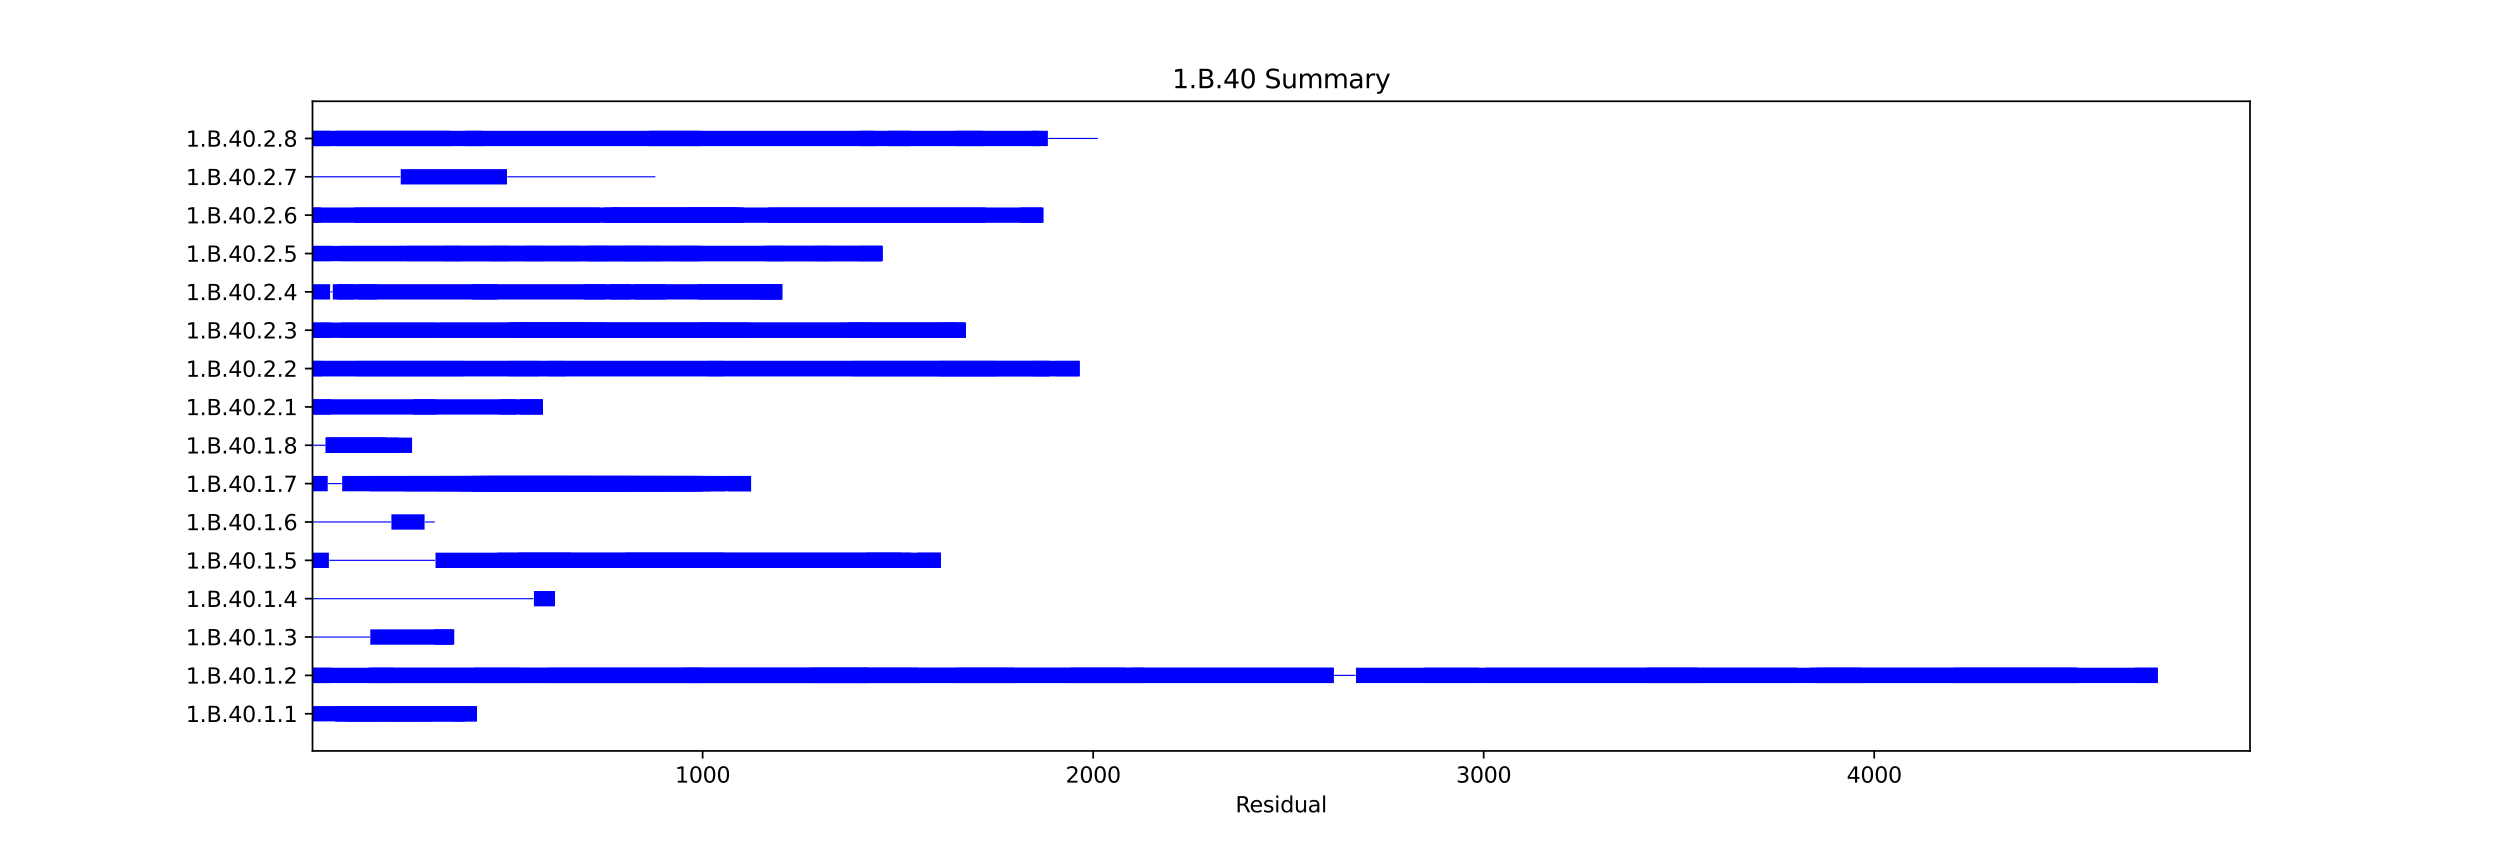 <?xml version="1.0" encoding="utf-8" standalone="no"?>
<!DOCTYPE svg PUBLIC "-//W3C//DTD SVG 1.1//EN"
  "http://www.w3.org/Graphics/SVG/1.1/DTD/svg11.dtd">
<svg xmlns:xlink="http://www.w3.org/1999/xlink" width="1152pt" height="388.8pt" viewBox="0 0 1152 388.8" xmlns="http://www.w3.org/2000/svg" version="1.1">
 <defs>
  <style type="text/css">*{stroke-linejoin: round; stroke-linecap: butt}</style>
 </defs>
 <g id="figure_1">
  <g id="patch_1">
   <path d="M 0 388.8 
L 1152 388.8 
L 1152 0 
L 0 0 
z
" style="fill: #ffffff"/>
  </g>
  <g id="axes_1">
   <g id="patch_2">
    <path d="M 144 346.032 
L 1036.8 346.032 
L 1036.8 46.656 
L 144 46.656 
z
" style="fill: #ffffff"/>
   </g>
   <g id="patch_3">
    <path d="M 144 332.424 
L 219.761 332.424 
L 219.761 325.355 
L 144 325.355 
z
" clip-path="url(#pef20c8afa7)" style="fill: #0000ff"/>
   </g>
   <g id="patch_4">
    <path d="M 154.437 332.424 
L 177.652 332.424 
L 177.652 325.355 
L 154.437 325.355 
z
" clip-path="url(#pef20c8afa7)" style="fill: #0000ff"/>
   </g>
   <g id="patch_5">
    <path d="M 154.437 332.424 
L 198.526 332.424 
L 198.526 325.355 
L 154.437 325.355 
z
" clip-path="url(#pef20c8afa7)" style="fill: #0000ff"/>
   </g>
   <g id="patch_6">
    <path d="M 159.836 332.424 
L 214.362 332.424 
L 214.362 325.355 
L 159.836 325.355 
z
" clip-path="url(#pef20c8afa7)" style="fill: #0000ff"/>
   </g>
   <g id="patch_7">
    <path d="M 159.836 332.424 
L 174.592 332.424 
L 174.592 325.355 
L 159.836 325.355 
z
" clip-path="url(#pef20c8afa7)" style="fill: #0000ff"/>
   </g>
   <g id="patch_8">
    <path d="M 178.371 332.424 
L 185.03 332.424 
L 185.03 325.355 
L 178.371 325.355 
z
" clip-path="url(#pef20c8afa7)" style="fill: #0000ff"/>
   </g>
   <g id="patch_9">
    <path d="M 180.531 332.424 
L 214.362 332.424 
L 214.362 325.355 
L 180.531 325.355 
z
" clip-path="url(#pef20c8afa7)" style="fill: #0000ff"/>
   </g>
   <g id="patch_10">
    <path d="M 209.144 332.424 
L 219.761 332.424 
L 219.761 325.355 
L 209.144 325.355 
z
" clip-path="url(#pef20c8afa7)" style="fill: #0000ff"/>
   </g>
   <g id="patch_11">
    <path d="M 144 314.751 
L 399.716 314.751 
L 399.716 307.682 
L 144 307.682 
z
" clip-path="url(#pef20c8afa7)" style="fill: #0000ff"/>
   </g>
   <g id="patch_12">
    <path d="M 144 314.751 
L 152.818 314.751 
L 152.818 307.682 
L 144 307.682 
z
" clip-path="url(#pef20c8afa7)" style="fill: #0000ff"/>
   </g>
   <g id="patch_13">
    <path d="M 169.374 314.751 
L 181.431 314.751 
L 181.431 307.682 
L 169.374 307.682 
z
" clip-path="url(#pef20c8afa7)" style="fill: #0000ff"/>
   </g>
   <g id="patch_14">
    <path d="M 170.993 314.751 
L 614.581 314.751 
L 614.581 307.682 
L 170.993 307.682 
z
" clip-path="url(#pef20c8afa7)" style="fill: #0000ff"/>
   </g>
   <g id="patch_15">
    <path d="M 218.501 314.751 
L 239.736 314.751 
L 239.736 307.682 
L 218.501 307.682 
z
" clip-path="url(#pef20c8afa7)" style="fill: #0000ff"/>
   </g>
   <g id="patch_16">
    <path d="M 252.873 314.751 
L 527.123 314.751 
L 527.123 307.682 
L 252.873 307.682 
z
" clip-path="url(#pef20c8afa7)" style="fill: #0000ff"/>
   </g>
   <g id="patch_17">
    <path d="M 316.037 314.751 
L 323.415 314.751 
L 323.415 307.682 
L 316.037 307.682 
z
" clip-path="url(#pef20c8afa7)" style="fill: #0000ff"/>
   </g>
   <g id="patch_18">
    <path d="M 373.982 314.751 
L 400.075 314.751 
L 400.075 307.682 
L 373.982 307.682 
z
" clip-path="url(#pef20c8afa7)" style="fill: #0000ff"/>
   </g>
   <g id="patch_19">
    <path d="M 397.916 314.751 
L 422.93 314.751 
L 422.93 307.682 
L 397.916 307.682 
z
" clip-path="url(#pef20c8afa7)" style="fill: #0000ff"/>
   </g>
   <g id="patch_20">
    <path d="M 440.385 314.751 
L 467.379 314.751 
L 467.379 307.682 
L 440.385 307.682 
z
" clip-path="url(#pef20c8afa7)" style="fill: #0000ff"/>
   </g>
   <g id="patch_21">
    <path d="M 493.112 314.751 
L 518.486 314.751 
L 518.486 307.682 
L 493.112 307.682 
z
" clip-path="url(#pef20c8afa7)" style="fill: #0000ff"/>
   </g>
   <g id="patch_22">
    <path d="M 521.185 314.751 
L 614.581 314.751 
L 614.581 307.682 
L 521.185 307.682 
z
" clip-path="url(#pef20c8afa7)" style="fill: #0000ff"/>
   </g>
   <g id="patch_23">
    <path d="M 614.761 311.482 
L 624.659 311.482 
L 624.659 310.952 
L 614.761 310.952 
z
" clip-path="url(#pef20c8afa7)" style="fill: #0000ff"/>
   </g>
   <g id="patch_24">
    <path d="M 624.839 314.751 
L 828.008 314.751 
L 828.008 307.682 
L 624.839 307.682 
z
" clip-path="url(#pef20c8afa7)" style="fill: #0000ff"/>
   </g>
   <g id="patch_25">
    <path d="M 656.151 314.751 
L 681.525 314.751 
L 681.525 307.682 
L 656.151 307.682 
z
" clip-path="url(#pef20c8afa7)" style="fill: #0000ff"/>
   </g>
   <g id="patch_26">
    <path d="M 684.224 314.751 
L 957.215 314.751 
L 957.215 307.682 
L 684.224 307.682 
z
" clip-path="url(#pef20c8afa7)" style="fill: #0000ff"/>
   </g>
   <g id="patch_27">
    <path d="M 758.725 314.751 
L 782.479 314.751 
L 782.479 307.682 
L 758.725 307.682 
z
" clip-path="url(#pef20c8afa7)" style="fill: #0000ff"/>
   </g>
   <g id="patch_28">
    <path d="M 833.946 314.751 
L 857.7 314.751 
L 857.7 307.682 
L 833.946 307.682 
z
" clip-path="url(#pef20c8afa7)" style="fill: #0000ff"/>
   </g>
   <g id="patch_29">
    <path d="M 837.005 314.751 
L 994.286 314.751 
L 994.286 307.682 
L 837.005 307.682 
z
" clip-path="url(#pef20c8afa7)" style="fill: #0000ff"/>
   </g>
   <g id="patch_30">
    <path d="M 900.169 314.751 
L 957.215 314.751 
L 957.215 307.682 
L 900.169 307.682 
z
" clip-path="url(#pef20c8afa7)" style="fill: #0000ff"/>
   </g>
   <g id="patch_31">
    <path d="M 983.848 314.751 
L 994.286 314.751 
L 994.286 307.682 
L 983.848 307.682 
z
" clip-path="url(#pef20c8afa7)" style="fill: #0000ff"/>
   </g>
   <g id="patch_32">
    <path d="M 144 293.809 
L 170.453 293.809 
L 170.453 293.279 
L 144 293.279 
z
" clip-path="url(#pef20c8afa7)" style="fill: #0000ff"/>
   </g>
   <g id="patch_33">
    <path d="M 170.633 297.079 
L 209.324 297.079 
L 209.324 290.009 
L 170.633 290.009 
z
" clip-path="url(#pef20c8afa7)" style="fill: #0000ff"/>
   </g>
   <g id="patch_34">
    <path d="M 200.146 297.079 
L 208.784 297.079 
L 208.784 290.009 
L 200.146 290.009 
z
" clip-path="url(#pef20c8afa7)" style="fill: #0000ff"/>
   </g>
   <g id="patch_35">
    <path d="M 144 276.136 
L 245.854 276.136 
L 245.854 275.606 
L 144 275.606 
z
" clip-path="url(#pef20c8afa7)" style="fill: #0000ff"/>
   </g>
   <g id="patch_36">
    <path d="M 246.034 279.406 
L 255.752 279.406 
L 255.752 272.337 
L 246.034 272.337 
z
" clip-path="url(#pef20c8afa7)" style="fill: #0000ff"/>
   </g>
   <g id="patch_37">
    <path d="M 144 261.733 
L 151.558 261.733 
L 151.558 254.664 
L 144 254.664 
z
" clip-path="url(#pef20c8afa7)" style="fill: #0000ff"/>
   </g>
   <g id="patch_38">
    <path d="M 151.738 258.464 
L 200.506 258.464 
L 200.506 257.933 
L 151.738 257.933 
z
" clip-path="url(#pef20c8afa7)" style="fill: #0000ff"/>
   </g>
   <g id="patch_39">
    <path d="M 200.686 261.733 
L 419.87 261.733 
L 419.87 254.664 
L 200.686 254.664 
z
" clip-path="url(#pef20c8afa7)" style="fill: #0000ff"/>
   </g>
   <g id="patch_40">
    <path d="M 229.119 261.733 
L 263.13 261.733 
L 263.13 254.664 
L 229.119 254.664 
z
" clip-path="url(#pef20c8afa7)" style="fill: #0000ff"/>
   </g>
   <g id="patch_41">
    <path d="M 238.836 261.733 
L 433.547 261.733 
L 433.547 254.664 
L 238.836 254.664 
z
" clip-path="url(#pef20c8afa7)" style="fill: #0000ff"/>
   </g>
   <g id="patch_42">
    <path d="M 288.144 261.733 
L 333.852 261.733 
L 333.852 254.664 
L 288.144 254.664 
z
" clip-path="url(#pef20c8afa7)" style="fill: #0000ff"/>
   </g>
   <g id="patch_43">
    <path d="M 399.356 261.733 
L 415.192 261.733 
L 415.192 254.664 
L 399.356 254.664 
z
" clip-path="url(#pef20c8afa7)" style="fill: #0000ff"/>
   </g>
   <g id="patch_44">
    <path d="M 422.75 261.733 
L 433.547 261.733 
L 433.547 254.664 
L 422.75 254.664 
z
" clip-path="url(#pef20c8afa7)" style="fill: #0000ff"/>
   </g>
   <g id="patch_45">
    <path d="M 144 240.791 
L 180.171 240.791 
L 180.171 240.261 
L 144 240.261 
z
" clip-path="url(#pef20c8afa7)" style="fill: #0000ff"/>
   </g>
   <g id="patch_46">
    <path d="M 180.351 244.06 
L 195.647 244.06 
L 195.647 236.991 
L 180.351 236.991 
z
" clip-path="url(#pef20c8afa7)" style="fill: #0000ff"/>
   </g>
   <g id="patch_47">
    <path d="M 195.827 240.791 
L 200.326 240.791 
L 200.326 240.261 
L 195.827 240.261 
z
" clip-path="url(#pef20c8afa7)" style="fill: #0000ff"/>
   </g>
   <g id="patch_48">
    <path d="M 144 226.388 
L 151.018 226.388 
L 151.018 219.319 
L 144 219.319 
z
" clip-path="url(#pef20c8afa7)" style="fill: #0000ff"/>
   </g>
   <g id="patch_49">
    <path d="M 151.198 223.118 
L 157.497 223.118 
L 157.497 222.588 
L 151.198 222.588 
z
" clip-path="url(#pef20c8afa7)" style="fill: #0000ff"/>
   </g>
   <g id="patch_50">
    <path d="M 157.677 226.388 
L 323.415 226.388 
L 323.415 219.319 
L 157.677 219.319 
z
" clip-path="url(#pef20c8afa7)" style="fill: #0000ff"/>
   </g>
   <g id="patch_51">
    <path d="M 170.453 226.388 
L 346.089 226.388 
L 346.089 219.319 
L 170.453 219.319 
z
" clip-path="url(#pef20c8afa7)" style="fill: #0000ff"/>
   </g>
   <g id="patch_52">
    <path d="M 186.289 226.388 
L 323.955 226.388 
L 323.955 219.319 
L 186.289 219.319 
z
" clip-path="url(#pef20c8afa7)" style="fill: #0000ff"/>
   </g>
   <g id="patch_53">
    <path d="M 201.765 226.388 
L 215.622 226.388 
L 215.622 219.319 
L 201.765 219.319 
z
" clip-path="url(#pef20c8afa7)" style="fill: #0000ff"/>
   </g>
   <g id="patch_54">
    <path d="M 211.303 226.388 
L 259.711 226.388 
L 259.711 219.319 
L 211.303 219.319 
z
" clip-path="url(#pef20c8afa7)" style="fill: #0000ff"/>
   </g>
   <g id="patch_55">
    <path d="M 215.802 226.388 
L 290.483 226.388 
L 290.483 219.319 
L 215.802 219.319 
z
" clip-path="url(#pef20c8afa7)" style="fill: #0000ff"/>
   </g>
   <g id="patch_56">
    <path d="M 217.062 226.388 
L 261.33 226.388 
L 261.33 219.319 
L 217.062 219.319 
z
" clip-path="url(#pef20c8afa7)" style="fill: #0000ff"/>
   </g>
   <g id="patch_57">
    <path d="M 217.421 226.388 
L 327.194 226.388 
L 327.194 219.319 
L 217.421 219.319 
z
" clip-path="url(#pef20c8afa7)" style="fill: #0000ff"/>
   </g>
   <g id="patch_58">
    <path d="M 217.421 226.388 
L 334.032 226.388 
L 334.032 219.319 
L 217.421 219.319 
z
" clip-path="url(#pef20c8afa7)" style="fill: #0000ff"/>
   </g>
   <g id="patch_59">
    <path d="M 217.781 226.388 
L 303.44 226.388 
L 303.44 219.319 
L 217.781 219.319 
z
" clip-path="url(#pef20c8afa7)" style="fill: #0000ff"/>
   </g>
   <g id="patch_60">
    <path d="M 218.501 226.388 
L 318.916 226.388 
L 318.916 219.319 
L 218.501 219.319 
z
" clip-path="url(#pef20c8afa7)" style="fill: #0000ff"/>
   </g>
   <g id="patch_61">
    <path d="M 221.38 226.388 
L 295.342 226.388 
L 295.342 219.319 
L 221.38 219.319 
z
" clip-path="url(#pef20c8afa7)" style="fill: #0000ff"/>
   </g>
   <g id="patch_62">
    <path d="M 222.1 226.388 
L 290.123 226.388 
L 290.123 219.319 
L 222.1 219.319 
z
" clip-path="url(#pef20c8afa7)" style="fill: #0000ff"/>
   </g>
   <g id="patch_63">
    <path d="M 224.98 226.388 
L 262.23 226.388 
L 262.23 219.319 
L 224.98 219.319 
z
" clip-path="url(#pef20c8afa7)" style="fill: #0000ff"/>
   </g>
   <g id="patch_64">
    <path d="M 226.059 226.388 
L 273.207 226.388 
L 273.207 219.319 
L 226.059 219.319 
z
" clip-path="url(#pef20c8afa7)" style="fill: #0000ff"/>
   </g>
   <g id="patch_65">
    <path d="M 227.319 226.388 
L 296.062 226.388 
L 296.062 219.319 
L 227.319 219.319 
z
" clip-path="url(#pef20c8afa7)" style="fill: #0000ff"/>
   </g>
   <g id="patch_66">
    <path d="M 240.996 226.388 
L 308.299 226.388 
L 308.299 219.319 
L 240.996 219.319 
z
" clip-path="url(#pef20c8afa7)" style="fill: #0000ff"/>
   </g>
   <g id="patch_67">
    <path d="M 294.082 226.388 
L 321.075 226.388 
L 321.075 219.319 
L 294.082 219.319 
z
" clip-path="url(#pef20c8afa7)" style="fill: #0000ff"/>
   </g>
   <g id="patch_68">
    <path d="M 335.652 226.388 
L 346.089 226.388 
L 346.089 219.319 
L 335.652 219.319 
z
" clip-path="url(#pef20c8afa7)" style="fill: #0000ff"/>
   </g>
   <g id="patch_69">
    <path d="M 144 205.445 
L 149.939 205.445 
L 149.939 204.915 
L 144 204.915 
z
" clip-path="url(#pef20c8afa7)" style="fill: #0000ff"/>
   </g>
   <g id="patch_70">
    <path d="M 150.118 208.715 
L 178.731 208.715 
L 178.731 201.646 
L 150.118 201.646 
z
" clip-path="url(#pef20c8afa7)" style="fill: #0000ff"/>
   </g>
   <g id="patch_71">
    <path d="M 150.118 208.715 
L 183.77 208.715 
L 183.77 201.646 
L 150.118 201.646 
z
" clip-path="url(#pef20c8afa7)" style="fill: #0000ff"/>
   </g>
   <g id="patch_72">
    <path d="M 150.118 208.715 
L 176.932 208.715 
L 176.932 201.646 
L 150.118 201.646 
z
" clip-path="url(#pef20c8afa7)" style="fill: #0000ff"/>
   </g>
   <g id="patch_73">
    <path d="M 150.298 208.715 
L 178.731 208.715 
L 178.731 201.646 
L 150.298 201.646 
z
" clip-path="url(#pef20c8afa7)" style="fill: #0000ff"/>
   </g>
   <g id="patch_74">
    <path d="M 179.271 208.715 
L 189.888 208.715 
L 189.888 201.646 
L 179.271 201.646 
z
" clip-path="url(#pef20c8afa7)" style="fill: #0000ff"/>
   </g>
   <g id="patch_75">
    <path d="M 144 191.042 
L 250.173 191.042 
L 250.173 183.973 
L 144 183.973 
z
" clip-path="url(#pef20c8afa7)" style="fill: #0000ff"/>
   </g>
   <g id="patch_76">
    <path d="M 144 191.042 
L 152.638 191.042 
L 152.638 183.973 
L 144 183.973 
z
" clip-path="url(#pef20c8afa7)" style="fill: #0000ff"/>
   </g>
   <g id="patch_77">
    <path d="M 190.428 191.042 
L 200.866 191.042 
L 200.866 183.973 
L 190.428 183.973 
z
" clip-path="url(#pef20c8afa7)" style="fill: #0000ff"/>
   </g>
   <g id="patch_78">
    <path d="M 230.198 191.042 
L 237.756 191.042 
L 237.756 183.973 
L 230.198 183.973 
z
" clip-path="url(#pef20c8afa7)" style="fill: #0000ff"/>
   </g>
   <g id="patch_79">
    <path d="M 239.556 191.042 
L 250.173 191.042 
L 250.173 183.973 
L 239.556 183.973 
z
" clip-path="url(#pef20c8afa7)" style="fill: #0000ff"/>
   </g>
   <g id="patch_80">
    <path d="M 144 173.369 
L 497.431 173.369 
L 497.431 166.3 
L 144 166.3 
z
" clip-path="url(#pef20c8afa7)" style="fill: #0000ff"/>
   </g>
   <g id="patch_81">
    <path d="M 144 173.369 
L 483.394 173.369 
L 483.394 166.3 
L 144 166.3 
z
" clip-path="url(#pef20c8afa7)" style="fill: #0000ff"/>
   </g>
   <g id="patch_82">
    <path d="M 144 173.369 
L 148.319 173.369 
L 148.319 166.3 
L 144 166.3 
z
" clip-path="url(#pef20c8afa7)" style="fill: #0000ff"/>
   </g>
   <g id="patch_83">
    <path d="M 164.515 173.369 
L 213.462 173.369 
L 213.462 166.3 
L 164.515 166.3 
z
" clip-path="url(#pef20c8afa7)" style="fill: #0000ff"/>
   </g>
   <g id="patch_84">
    <path d="M 234.517 173.369 
L 248.014 173.369 
L 248.014 166.3 
L 234.517 166.3 
z
" clip-path="url(#pef20c8afa7)" style="fill: #0000ff"/>
   </g>
   <g id="patch_85">
    <path d="M 252.693 173.369 
L 260.611 173.369 
L 260.611 166.3 
L 252.693 166.3 
z
" clip-path="url(#pef20c8afa7)" style="fill: #0000ff"/>
   </g>
   <g id="patch_86">
    <path d="M 326.114 173.369 
L 333.312 173.369 
L 333.312 166.3 
L 326.114 166.3 
z
" clip-path="url(#pef20c8afa7)" style="fill: #0000ff"/>
   </g>
   <g id="patch_87">
    <path d="M 393.057 173.369 
L 497.431 173.369 
L 497.431 166.3 
L 393.057 166.3 
z
" clip-path="url(#pef20c8afa7)" style="fill: #0000ff"/>
   </g>
   <g id="patch_88">
    <path d="M 432.827 173.369 
L 459.101 173.369 
L 459.101 166.3 
L 432.827 166.3 
z
" clip-path="url(#pef20c8afa7)" style="fill: #0000ff"/>
   </g>
   <g id="patch_89">
    <path d="M 476.196 173.369 
L 483.754 173.369 
L 483.754 166.3 
L 476.196 166.3 
z
" clip-path="url(#pef20c8afa7)" style="fill: #0000ff"/>
   </g>
   <g id="patch_90">
    <path d="M 486.634 173.369 
L 497.431 173.369 
L 497.431 166.3 
L 486.634 166.3 
z
" clip-path="url(#pef20c8afa7)" style="fill: #0000ff"/>
   </g>
   <g id="patch_91">
    <path d="M 144 155.697 
L 444.164 155.697 
L 444.164 148.628 
L 144 148.628 
z
" clip-path="url(#pef20c8afa7)" style="fill: #0000ff"/>
   </g>
   <g id="patch_92">
    <path d="M 144 155.697 
L 152.818 155.697 
L 152.818 148.628 
L 144 148.628 
z
" clip-path="url(#pef20c8afa7)" style="fill: #0000ff"/>
   </g>
   <g id="patch_93">
    <path d="M 156.957 155.697 
L 201.585 155.697 
L 201.585 148.628 
L 156.957 148.628 
z
" clip-path="url(#pef20c8afa7)" style="fill: #0000ff"/>
   </g>
   <g id="patch_94">
    <path d="M 202.305 155.697 
L 345.009 155.697 
L 345.009 148.628 
L 202.305 148.628 
z
" clip-path="url(#pef20c8afa7)" style="fill: #0000ff"/>
   </g>
   <g id="patch_95">
    <path d="M 234.157 155.697 
L 445.064 155.697 
L 445.064 148.628 
L 234.157 148.628 
z
" clip-path="url(#pef20c8afa7)" style="fill: #0000ff"/>
   </g>
   <g id="patch_96">
    <path d="M 234.697 155.697 
L 271.228 155.697 
L 271.228 148.628 
L 234.697 148.628 
z
" clip-path="url(#pef20c8afa7)" style="fill: #0000ff"/>
   </g>
   <g id="patch_97">
    <path d="M 235.237 155.697 
L 243.335 155.697 
L 243.335 148.628 
L 235.237 148.628 
z
" clip-path="url(#pef20c8afa7)" style="fill: #0000ff"/>
   </g>
   <g id="patch_98">
    <path d="M 240.096 155.697 
L 278.966 155.697 
L 278.966 148.628 
L 240.096 148.628 
z
" clip-path="url(#pef20c8afa7)" style="fill: #0000ff"/>
   </g>
   <g id="patch_99">
    <path d="M 258.991 155.697 
L 267.089 155.697 
L 267.089 148.628 
L 258.991 148.628 
z
" clip-path="url(#pef20c8afa7)" style="fill: #0000ff"/>
   </g>
   <g id="patch_100">
    <path d="M 322.875 155.697 
L 330.793 155.697 
L 330.793 148.628 
L 322.875 148.628 
z
" clip-path="url(#pef20c8afa7)" style="fill: #0000ff"/>
   </g>
   <g id="patch_101">
    <path d="M 390.538 155.697 
L 440.565 155.697 
L 440.565 148.628 
L 390.538 148.628 
z
" clip-path="url(#pef20c8afa7)" style="fill: #0000ff"/>
   </g>
   <g id="patch_102">
    <path d="M 391.798 155.697 
L 399.176 155.697 
L 399.176 148.628 
L 391.798 148.628 
z
" clip-path="url(#pef20c8afa7)" style="fill: #0000ff"/>
   </g>
   <g id="patch_103">
    <path d="M 434.267 155.697 
L 445.064 155.697 
L 445.064 148.628 
L 434.267 148.628 
z
" clip-path="url(#pef20c8afa7)" style="fill: #0000ff"/>
   </g>
   <g id="patch_104">
    <path d="M 144 138.024 
L 152.098 138.024 
L 152.098 130.955 
L 144 130.955 
z
" clip-path="url(#pef20c8afa7)" style="fill: #0000ff"/>
   </g>
   <g id="patch_105">
    <path d="M 152.278 134.755 
L 153.178 134.755 
L 153.178 134.224 
L 152.278 134.224 
z
" clip-path="url(#pef20c8afa7)" style="fill: #0000ff"/>
   </g>
   <g id="patch_106">
    <path d="M 153.358 138.024 
L 162.895 138.024 
L 162.895 130.955 
L 153.358 130.955 
z
" clip-path="url(#pef20c8afa7)" style="fill: #0000ff"/>
   </g>
   <g id="patch_107">
    <path d="M 155.517 138.024 
L 360.485 138.024 
L 360.485 130.955 
L 155.517 130.955 
z
" clip-path="url(#pef20c8afa7)" style="fill: #0000ff"/>
   </g>
   <g id="patch_108">
    <path d="M 165.055 138.024 
L 173.693 138.024 
L 173.693 130.955 
L 165.055 130.955 
z
" clip-path="url(#pef20c8afa7)" style="fill: #0000ff"/>
   </g>
   <g id="patch_109">
    <path d="M 217.421 138.024 
L 229.299 138.024 
L 229.299 130.955 
L 217.421 130.955 
z
" clip-path="url(#pef20c8afa7)" style="fill: #0000ff"/>
   </g>
   <g id="patch_110">
    <path d="M 269.068 138.024 
L 278.966 138.024 
L 278.966 130.955 
L 269.068 130.955 
z
" clip-path="url(#pef20c8afa7)" style="fill: #0000ff"/>
   </g>
   <g id="patch_111">
    <path d="M 281.125 138.024 
L 290.483 138.024 
L 290.483 130.955 
L 281.125 130.955 
z
" clip-path="url(#pef20c8afa7)" style="fill: #0000ff"/>
   </g>
   <g id="patch_112">
    <path d="M 292.283 138.024 
L 306.859 138.024 
L 306.859 130.955 
L 292.283 130.955 
z
" clip-path="url(#pef20c8afa7)" style="fill: #0000ff"/>
   </g>
   <g id="patch_113">
    <path d="M 321.615 138.024 
L 359.946 138.024 
L 359.946 130.955 
L 321.615 130.955 
z
" clip-path="url(#pef20c8afa7)" style="fill: #0000ff"/>
   </g>
   <g id="patch_114">
    <path d="M 349.688 138.024 
L 360.485 138.024 
L 360.485 130.955 
L 349.688 130.955 
z
" clip-path="url(#pef20c8afa7)" style="fill: #0000ff"/>
   </g>
   <g id="patch_115">
    <path d="M 144 120.351 
L 405.834 120.351 
L 405.834 113.282 
L 144 113.282 
z
" clip-path="url(#pef20c8afa7)" style="fill: #0000ff"/>
   </g>
   <g id="patch_116">
    <path d="M 144 120.351 
L 152.818 120.351 
L 152.818 113.282 
L 144 113.282 
z
" clip-path="url(#pef20c8afa7)" style="fill: #0000ff"/>
   </g>
   <g id="patch_117">
    <path d="M 156.957 120.351 
L 185.03 120.351 
L 185.03 113.282 
L 156.957 113.282 
z
" clip-path="url(#pef20c8afa7)" style="fill: #0000ff"/>
   </g>
   <g id="patch_118">
    <path d="M 183.95 120.351 
L 323.235 120.351 
L 323.235 113.282 
L 183.95 113.282 
z
" clip-path="url(#pef20c8afa7)" style="fill: #0000ff"/>
   </g>
   <g id="patch_119">
    <path d="M 187.729 120.351 
L 304.879 120.351 
L 304.879 113.282 
L 187.729 113.282 
z
" clip-path="url(#pef20c8afa7)" style="fill: #0000ff"/>
   </g>
   <g id="patch_120">
    <path d="M 204.465 120.351 
L 212.383 120.351 
L 212.383 113.282 
L 204.465 113.282 
z
" clip-path="url(#pef20c8afa7)" style="fill: #0000ff"/>
   </g>
   <g id="patch_121">
    <path d="M 225.879 120.351 
L 233.797 120.351 
L 233.797 113.282 
L 225.879 113.282 
z
" clip-path="url(#pef20c8afa7)" style="fill: #0000ff"/>
   </g>
   <g id="patch_122">
    <path d="M 242.255 120.351 
L 250.173 120.351 
L 250.173 113.282 
L 242.255 113.282 
z
" clip-path="url(#pef20c8afa7)" style="fill: #0000ff"/>
   </g>
   <g id="patch_123">
    <path d="M 258.631 120.351 
L 266.549 120.351 
L 266.549 113.282 
L 258.631 113.282 
z
" clip-path="url(#pef20c8afa7)" style="fill: #0000ff"/>
   </g>
   <g id="patch_124">
    <path d="M 270.868 120.351 
L 406.734 120.351 
L 406.734 113.282 
L 270.868 113.282 
z
" clip-path="url(#pef20c8afa7)" style="fill: #0000ff"/>
   </g>
   <g id="patch_125">
    <path d="M 271.408 120.351 
L 279.326 120.351 
L 279.326 113.282 
L 271.408 113.282 
z
" clip-path="url(#pef20c8afa7)" style="fill: #0000ff"/>
   </g>
   <g id="patch_126">
    <path d="M 287.784 120.351 
L 295.702 120.351 
L 295.702 113.282 
L 287.784 113.282 
z
" clip-path="url(#pef20c8afa7)" style="fill: #0000ff"/>
   </g>
   <g id="patch_127">
    <path d="M 312.618 120.351 
L 321.255 120.351 
L 321.255 113.282 
L 312.618 113.282 
z
" clip-path="url(#pef20c8afa7)" style="fill: #0000ff"/>
   </g>
   <g id="patch_128">
    <path d="M 352.208 120.351 
L 406.374 120.351 
L 406.374 113.282 
L 352.208 113.282 
z
" clip-path="url(#pef20c8afa7)" style="fill: #0000ff"/>
   </g>
   <g id="patch_129">
    <path d="M 353.467 120.351 
L 360.845 120.351 
L 360.845 113.282 
L 353.467 113.282 
z
" clip-path="url(#pef20c8afa7)" style="fill: #0000ff"/>
   </g>
   <g id="patch_130">
    <path d="M 375.242 120.351 
L 382.44 120.351 
L 382.44 113.282 
L 375.242 113.282 
z
" clip-path="url(#pef20c8afa7)" style="fill: #0000ff"/>
   </g>
   <g id="patch_131">
    <path d="M 395.937 120.351 
L 406.734 120.351 
L 406.734 113.282 
L 395.937 113.282 
z
" clip-path="url(#pef20c8afa7)" style="fill: #0000ff"/>
   </g>
   <g id="patch_132">
    <path d="M 144 102.679 
L 480.875 102.679 
L 480.875 95.609 
L 144 95.609 
z
" clip-path="url(#pef20c8afa7)" style="fill: #0000ff"/>
   </g>
   <g id="patch_133">
    <path d="M 144 102.679 
L 147.959 102.679 
L 147.959 95.609 
L 144 95.609 
z
" clip-path="url(#pef20c8afa7)" style="fill: #0000ff"/>
   </g>
   <g id="patch_134">
    <path d="M 163.435 102.679 
L 276.447 102.679 
L 276.447 95.609 
L 163.435 95.609 
z
" clip-path="url(#pef20c8afa7)" style="fill: #0000ff"/>
   </g>
   <g id="patch_135">
    <path d="M 278.426 102.679 
L 285.804 102.679 
L 285.804 95.609 
L 278.426 95.609 
z
" clip-path="url(#pef20c8afa7)" style="fill: #0000ff"/>
   </g>
   <g id="patch_136">
    <path d="M 281.485 102.679 
L 338.711 102.679 
L 338.711 95.609 
L 281.485 95.609 
z
" clip-path="url(#pef20c8afa7)" style="fill: #0000ff"/>
   </g>
   <g id="patch_137">
    <path d="M 281.845 102.679 
L 342.85 102.679 
L 342.85 95.609 
L 281.845 95.609 
z
" clip-path="url(#pef20c8afa7)" style="fill: #0000ff"/>
   </g>
   <g id="patch_138">
    <path d="M 316.217 102.679 
L 340.87 102.679 
L 340.87 95.609 
L 316.217 95.609 
z
" clip-path="url(#pef20c8afa7)" style="fill: #0000ff"/>
   </g>
   <g id="patch_139">
    <path d="M 354.007 102.679 
L 454.242 102.679 
L 454.242 95.609 
L 354.007 95.609 
z
" clip-path="url(#pef20c8afa7)" style="fill: #0000ff"/>
   </g>
   <g id="patch_140">
    <path d="M 470.258 102.679 
L 480.155 102.679 
L 480.155 95.609 
L 470.258 95.609 
z
" clip-path="url(#pef20c8afa7)" style="fill: #0000ff"/>
   </g>
   <g id="patch_141">
    <path d="M 144 81.736 
L 184.49 81.736 
L 184.49 81.206 
L 144 81.206 
z
" clip-path="url(#pef20c8afa7)" style="fill: #0000ff"/>
   </g>
   <g id="patch_142">
    <path d="M 184.67 85.006 
L 233.617 85.006 
L 233.617 77.937 
L 184.67 77.937 
z
" clip-path="url(#pef20c8afa7)" style="fill: #0000ff"/>
   </g>
   <g id="patch_143">
    <path d="M 233.797 81.736 
L 302 81.736 
L 302 81.206 
L 233.797 81.206 
z
" clip-path="url(#pef20c8afa7)" style="fill: #0000ff"/>
   </g>
   <g id="patch_144">
    <path d="M 144 67.333 
L 478.716 67.333 
L 478.716 60.264 
L 144 60.264 
z
" clip-path="url(#pef20c8afa7)" style="fill: #0000ff"/>
   </g>
   <g id="patch_145">
    <path d="M 144 67.333 
L 152.098 67.333 
L 152.098 60.264 
L 144 60.264 
z
" clip-path="url(#pef20c8afa7)" style="fill: #0000ff"/>
   </g>
   <g id="patch_146">
    <path d="M 154.797 67.333 
L 207.704 67.333 
L 207.704 60.264 
L 154.797 60.264 
z
" clip-path="url(#pef20c8afa7)" style="fill: #0000ff"/>
   </g>
   <g id="patch_147">
    <path d="M 214.542 67.333 
L 222.64 67.333 
L 222.64 60.264 
L 214.542 60.264 
z
" clip-path="url(#pef20c8afa7)" style="fill: #0000ff"/>
   </g>
   <g id="patch_148">
    <path d="M 299.121 67.333 
L 322.875 67.333 
L 322.875 60.264 
L 299.121 60.264 
z
" clip-path="url(#pef20c8afa7)" style="fill: #0000ff"/>
   </g>
   <g id="patch_149">
    <path d="M 396.116 67.333 
L 403.135 67.333 
L 403.135 60.264 
L 396.116 60.264 
z
" clip-path="url(#pef20c8afa7)" style="fill: #0000ff"/>
   </g>
   <g id="patch_150">
    <path d="M 408.893 67.333 
L 419.331 67.333 
L 419.331 60.264 
L 408.893 60.264 
z
" clip-path="url(#pef20c8afa7)" style="fill: #0000ff"/>
   </g>
   <g id="patch_151">
    <path d="M 440.385 67.333 
L 452.802 67.333 
L 452.802 60.264 
L 440.385 60.264 
z
" clip-path="url(#pef20c8afa7)" style="fill: #0000ff"/>
   </g>
   <g id="patch_152">
    <path d="M 475.297 67.333 
L 482.855 67.333 
L 482.855 60.264 
L 475.297 60.264 
z
" clip-path="url(#pef20c8afa7)" style="fill: #0000ff"/>
   </g>
   <g id="patch_153">
    <path d="M 483.035 64.064 
L 505.889 64.064 
L 505.889 63.533 
L 483.035 63.533 
z
" clip-path="url(#pef20c8afa7)" style="fill: #0000ff"/>
   </g>
   <g id="matplotlib.axis_1">
    <g id="xtick_1">
     <g id="line2d_1">
      <defs>
       <path id="m9c354497c6" d="M 0 0 
L 0 3.5 
" style="stroke: #000000; stroke-width: 0.8"/>
      </defs>
      <g>
       <use xlink:href="#m9c354497c6" x="323.775" y="346.032" style="stroke: #000000; stroke-width: 0.8"/>
      </g>
     </g>
     <g id="text_1">
      <!-- 1000 -->
      <g transform="translate(311.05 360.63) scale(0.1 -0.1)">
       <defs>
        <path id="DejaVuSans-31" d="M 794 531 
L 1825 531 
L 1825 4091 
L 703 3866 
L 703 4441 
L 1819 4666 
L 2450 4666 
L 2450 531 
L 3481 531 
L 3481 0 
L 794 0 
L 794 531 
z
" transform="scale(0.016)"/>
        <path id="DejaVuSans-30" d="M 2034 4250 
Q 1547 4250 1301 3770 
Q 1056 3291 1056 2328 
Q 1056 1369 1301 889 
Q 1547 409 2034 409 
Q 2525 409 2770 889 
Q 3016 1369 3016 2328 
Q 3016 3291 2770 3770 
Q 2525 4250 2034 4250 
z
M 2034 4750 
Q 2819 4750 3233 4129 
Q 3647 3509 3647 2328 
Q 3647 1150 3233 529 
Q 2819 -91 2034 -91 
Q 1250 -91 836 529 
Q 422 1150 422 2328 
Q 422 3509 836 4129 
Q 1250 4750 2034 4750 
z
" transform="scale(0.016)"/>
       </defs>
       <use xlink:href="#DejaVuSans-31"/>
       <use xlink:href="#DejaVuSans-30" x="63.623"/>
       <use xlink:href="#DejaVuSans-30" x="127.246"/>
       <use xlink:href="#DejaVuSans-30" x="190.869"/>
      </g>
     </g>
    </g>
    <g id="xtick_2">
     <g id="line2d_2">
      <g>
       <use xlink:href="#m9c354497c6" x="503.729" y="346.032" style="stroke: #000000; stroke-width: 0.8"/>
      </g>
     </g>
     <g id="text_2">
      <!-- 2000 -->
      <g transform="translate(491.004 360.63) scale(0.1 -0.1)">
       <defs>
        <path id="DejaVuSans-32" d="M 1228 531 
L 3431 531 
L 3431 0 
L 469 0 
L 469 531 
Q 828 903 1448 1529 
Q 2069 2156 2228 2338 
Q 2531 2678 2651 2914 
Q 2772 3150 2772 3378 
Q 2772 3750 2511 3984 
Q 2250 4219 1831 4219 
Q 1534 4219 1204 4116 
Q 875 4013 500 3803 
L 500 4441 
Q 881 4594 1212 4672 
Q 1544 4750 1819 4750 
Q 2544 4750 2975 4387 
Q 3406 4025 3406 3419 
Q 3406 3131 3298 2873 
Q 3191 2616 2906 2266 
Q 2828 2175 2409 1742 
Q 1991 1309 1228 531 
z
" transform="scale(0.016)"/>
       </defs>
       <use xlink:href="#DejaVuSans-32"/>
       <use xlink:href="#DejaVuSans-30" x="63.623"/>
       <use xlink:href="#DejaVuSans-30" x="127.246"/>
       <use xlink:href="#DejaVuSans-30" x="190.869"/>
      </g>
     </g>
    </g>
    <g id="xtick_3">
     <g id="line2d_3">
      <g>
       <use xlink:href="#m9c354497c6" x="683.684" y="346.032" style="stroke: #000000; stroke-width: 0.8"/>
      </g>
     </g>
     <g id="text_3">
      <!-- 3000 -->
      <g transform="translate(670.959 360.63) scale(0.1 -0.1)">
       <defs>
        <path id="DejaVuSans-33" d="M 2597 2516 
Q 3050 2419 3304 2112 
Q 3559 1806 3559 1356 
Q 3559 666 3084 287 
Q 2609 -91 1734 -91 
Q 1441 -91 1130 -33 
Q 819 25 488 141 
L 488 750 
Q 750 597 1062 519 
Q 1375 441 1716 441 
Q 2309 441 2620 675 
Q 2931 909 2931 1356 
Q 2931 1769 2642 2001 
Q 2353 2234 1838 2234 
L 1294 2234 
L 1294 2753 
L 1863 2753 
Q 2328 2753 2575 2939 
Q 2822 3125 2822 3475 
Q 2822 3834 2567 4026 
Q 2313 4219 1838 4219 
Q 1578 4219 1281 4162 
Q 984 4106 628 3988 
L 628 4550 
Q 988 4650 1302 4700 
Q 1616 4750 1894 4750 
Q 2613 4750 3031 4423 
Q 3450 4097 3450 3541 
Q 3450 3153 3228 2886 
Q 3006 2619 2597 2516 
z
" transform="scale(0.016)"/>
       </defs>
       <use xlink:href="#DejaVuSans-33"/>
       <use xlink:href="#DejaVuSans-30" x="63.623"/>
       <use xlink:href="#DejaVuSans-30" x="127.246"/>
       <use xlink:href="#DejaVuSans-30" x="190.869"/>
      </g>
     </g>
    </g>
    <g id="xtick_4">
     <g id="line2d_4">
      <g>
       <use xlink:href="#m9c354497c6" x="863.639" y="346.032" style="stroke: #000000; stroke-width: 0.8"/>
      </g>
     </g>
     <g id="text_4">
      <!-- 4000 -->
      <g transform="translate(850.914 360.63) scale(0.1 -0.1)">
       <defs>
        <path id="DejaVuSans-34" d="M 2419 4116 
L 825 1625 
L 2419 1625 
L 2419 4116 
z
M 2253 4666 
L 3047 4666 
L 3047 1625 
L 3713 1625 
L 3713 1100 
L 3047 1100 
L 3047 0 
L 2419 0 
L 2419 1100 
L 313 1100 
L 313 1709 
L 2253 4666 
z
" transform="scale(0.016)"/>
       </defs>
       <use xlink:href="#DejaVuSans-34"/>
       <use xlink:href="#DejaVuSans-30" x="63.623"/>
       <use xlink:href="#DejaVuSans-30" x="127.246"/>
       <use xlink:href="#DejaVuSans-30" x="190.869"/>
      </g>
     </g>
    </g>
    <g id="text_5">
     <!-- Residual -->
     <g transform="translate(569.284 374.309) scale(0.1 -0.1)">
      <defs>
       <path id="DejaVuSans-52" d="M 2841 2188 
Q 3044 2119 3236 1894 
Q 3428 1669 3622 1275 
L 4263 0 
L 3584 0 
L 2988 1197 
Q 2756 1666 2539 1819 
Q 2322 1972 1947 1972 
L 1259 1972 
L 1259 0 
L 628 0 
L 628 4666 
L 2053 4666 
Q 2853 4666 3247 4331 
Q 3641 3997 3641 3322 
Q 3641 2881 3436 2590 
Q 3231 2300 2841 2188 
z
M 1259 4147 
L 1259 2491 
L 2053 2491 
Q 2509 2491 2742 2702 
Q 2975 2913 2975 3322 
Q 2975 3731 2742 3939 
Q 2509 4147 2053 4147 
L 1259 4147 
z
" transform="scale(0.016)"/>
       <path id="DejaVuSans-65" d="M 3597 1894 
L 3597 1613 
L 953 1613 
Q 991 1019 1311 708 
Q 1631 397 2203 397 
Q 2534 397 2845 478 
Q 3156 559 3463 722 
L 3463 178 
Q 3153 47 2828 -22 
Q 2503 -91 2169 -91 
Q 1331 -91 842 396 
Q 353 884 353 1716 
Q 353 2575 817 3079 
Q 1281 3584 2069 3584 
Q 2775 3584 3186 3129 
Q 3597 2675 3597 1894 
z
M 3022 2063 
Q 3016 2534 2758 2815 
Q 2500 3097 2075 3097 
Q 1594 3097 1305 2825 
Q 1016 2553 972 2059 
L 3022 2063 
z
" transform="scale(0.016)"/>
       <path id="DejaVuSans-73" d="M 2834 3397 
L 2834 2853 
Q 2591 2978 2328 3040 
Q 2066 3103 1784 3103 
Q 1356 3103 1142 2972 
Q 928 2841 928 2578 
Q 928 2378 1081 2264 
Q 1234 2150 1697 2047 
L 1894 2003 
Q 2506 1872 2764 1633 
Q 3022 1394 3022 966 
Q 3022 478 2636 193 
Q 2250 -91 1575 -91 
Q 1294 -91 989 -36 
Q 684 19 347 128 
L 347 722 
Q 666 556 975 473 
Q 1284 391 1588 391 
Q 1994 391 2212 530 
Q 2431 669 2431 922 
Q 2431 1156 2273 1281 
Q 2116 1406 1581 1522 
L 1381 1569 
Q 847 1681 609 1914 
Q 372 2147 372 2553 
Q 372 3047 722 3315 
Q 1072 3584 1716 3584 
Q 2034 3584 2315 3537 
Q 2597 3491 2834 3397 
z
" transform="scale(0.016)"/>
       <path id="DejaVuSans-69" d="M 603 3500 
L 1178 3500 
L 1178 0 
L 603 0 
L 603 3500 
z
M 603 4863 
L 1178 4863 
L 1178 4134 
L 603 4134 
L 603 4863 
z
" transform="scale(0.016)"/>
       <path id="DejaVuSans-64" d="M 2906 2969 
L 2906 4863 
L 3481 4863 
L 3481 0 
L 2906 0 
L 2906 525 
Q 2725 213 2448 61 
Q 2172 -91 1784 -91 
Q 1150 -91 751 415 
Q 353 922 353 1747 
Q 353 2572 751 3078 
Q 1150 3584 1784 3584 
Q 2172 3584 2448 3432 
Q 2725 3281 2906 2969 
z
M 947 1747 
Q 947 1113 1208 752 
Q 1469 391 1925 391 
Q 2381 391 2643 752 
Q 2906 1113 2906 1747 
Q 2906 2381 2643 2742 
Q 2381 3103 1925 3103 
Q 1469 3103 1208 2742 
Q 947 2381 947 1747 
z
" transform="scale(0.016)"/>
       <path id="DejaVuSans-75" d="M 544 1381 
L 544 3500 
L 1119 3500 
L 1119 1403 
Q 1119 906 1312 657 
Q 1506 409 1894 409 
Q 2359 409 2629 706 
Q 2900 1003 2900 1516 
L 2900 3500 
L 3475 3500 
L 3475 0 
L 2900 0 
L 2900 538 
Q 2691 219 2414 64 
Q 2138 -91 1772 -91 
Q 1169 -91 856 284 
Q 544 659 544 1381 
z
M 1991 3584 
L 1991 3584 
z
" transform="scale(0.016)"/>
       <path id="DejaVuSans-61" d="M 2194 1759 
Q 1497 1759 1228 1600 
Q 959 1441 959 1056 
Q 959 750 1161 570 
Q 1363 391 1709 391 
Q 2188 391 2477 730 
Q 2766 1069 2766 1631 
L 2766 1759 
L 2194 1759 
z
M 3341 1997 
L 3341 0 
L 2766 0 
L 2766 531 
Q 2569 213 2275 61 
Q 1981 -91 1556 -91 
Q 1019 -91 701 211 
Q 384 513 384 1019 
Q 384 1609 779 1909 
Q 1175 2209 1959 2209 
L 2766 2209 
L 2766 2266 
Q 2766 2663 2505 2880 
Q 2244 3097 1772 3097 
Q 1472 3097 1187 3025 
Q 903 2953 641 2809 
L 641 3341 
Q 956 3463 1253 3523 
Q 1550 3584 1831 3584 
Q 2591 3584 2966 3190 
Q 3341 2797 3341 1997 
z
" transform="scale(0.016)"/>
       <path id="DejaVuSans-6c" d="M 603 4863 
L 1178 4863 
L 1178 0 
L 603 0 
L 603 4863 
z
" transform="scale(0.016)"/>
      </defs>
      <use xlink:href="#DejaVuSans-52"/>
      <use xlink:href="#DejaVuSans-65" x="64.982"/>
      <use xlink:href="#DejaVuSans-73" x="126.506"/>
      <use xlink:href="#DejaVuSans-69" x="178.605"/>
      <use xlink:href="#DejaVuSans-64" x="206.389"/>
      <use xlink:href="#DejaVuSans-75" x="269.865"/>
      <use xlink:href="#DejaVuSans-61" x="333.244"/>
      <use xlink:href="#DejaVuSans-6c" x="394.523"/>
     </g>
    </g>
   </g>
   <g id="matplotlib.axis_2">
    <g id="ytick_1">
     <g id="line2d_5">
      <defs>
       <path id="mbed0f2d28f" d="M 0 0 
L -3.5 0 
" style="stroke: #000000; stroke-width: 0.8"/>
      </defs>
      <g>
       <use xlink:href="#mbed0f2d28f" x="144" y="328.889" style="stroke: #000000; stroke-width: 0.8"/>
      </g>
     </g>
     <g id="text_6">
      <!-- 1.B.40.1.1 -->
      <g transform="translate(85.614 332.689) scale(0.1 -0.1)">
       <defs>
        <path id="DejaVuSans-2e" d="M 684 794 
L 1344 794 
L 1344 0 
L 684 0 
L 684 794 
z
" transform="scale(0.016)"/>
        <path id="DejaVuSans-42" d="M 1259 2228 
L 1259 519 
L 2272 519 
Q 2781 519 3026 730 
Q 3272 941 3272 1375 
Q 3272 1813 3026 2020 
Q 2781 2228 2272 2228 
L 1259 2228 
z
M 1259 4147 
L 1259 2741 
L 2194 2741 
Q 2656 2741 2882 2914 
Q 3109 3088 3109 3444 
Q 3109 3797 2882 3972 
Q 2656 4147 2194 4147 
L 1259 4147 
z
M 628 4666 
L 2241 4666 
Q 2963 4666 3353 4366 
Q 3744 4066 3744 3513 
Q 3744 3084 3544 2831 
Q 3344 2578 2956 2516 
Q 3422 2416 3680 2098 
Q 3938 1781 3938 1306 
Q 3938 681 3513 340 
Q 3088 0 2303 0 
L 628 0 
L 628 4666 
z
" transform="scale(0.016)"/>
       </defs>
       <use xlink:href="#DejaVuSans-31"/>
       <use xlink:href="#DejaVuSans-2e" x="63.623"/>
       <use xlink:href="#DejaVuSans-42" x="95.41"/>
       <use xlink:href="#DejaVuSans-2e" x="164.014"/>
       <use xlink:href="#DejaVuSans-34" x="195.801"/>
       <use xlink:href="#DejaVuSans-30" x="259.424"/>
       <use xlink:href="#DejaVuSans-2e" x="323.047"/>
       <use xlink:href="#DejaVuSans-31" x="354.834"/>
       <use xlink:href="#DejaVuSans-2e" x="418.457"/>
       <use xlink:href="#DejaVuSans-31" x="450.244"/>
      </g>
     </g>
    </g>
    <g id="ytick_2">
     <g id="line2d_6">
      <g>
       <use xlink:href="#mbed0f2d28f" x="144" y="311.217" style="stroke: #000000; stroke-width: 0.8"/>
      </g>
     </g>
     <g id="text_7">
      <!-- 1.B.40.1.2 -->
      <g transform="translate(85.614 315.016) scale(0.1 -0.1)">
       <use xlink:href="#DejaVuSans-31"/>
       <use xlink:href="#DejaVuSans-2e" x="63.623"/>
       <use xlink:href="#DejaVuSans-42" x="95.41"/>
       <use xlink:href="#DejaVuSans-2e" x="164.014"/>
       <use xlink:href="#DejaVuSans-34" x="195.801"/>
       <use xlink:href="#DejaVuSans-30" x="259.424"/>
       <use xlink:href="#DejaVuSans-2e" x="323.047"/>
       <use xlink:href="#DejaVuSans-31" x="354.834"/>
       <use xlink:href="#DejaVuSans-2e" x="418.457"/>
       <use xlink:href="#DejaVuSans-32" x="450.244"/>
      </g>
     </g>
    </g>
    <g id="ytick_3">
     <g id="line2d_7">
      <g>
       <use xlink:href="#mbed0f2d28f" x="144" y="293.544" style="stroke: #000000; stroke-width: 0.8"/>
      </g>
     </g>
     <g id="text_8">
      <!-- 1.B.40.1.3 -->
      <g transform="translate(85.614 297.343) scale(0.1 -0.1)">
       <use xlink:href="#DejaVuSans-31"/>
       <use xlink:href="#DejaVuSans-2e" x="63.623"/>
       <use xlink:href="#DejaVuSans-42" x="95.41"/>
       <use xlink:href="#DejaVuSans-2e" x="164.014"/>
       <use xlink:href="#DejaVuSans-34" x="195.801"/>
       <use xlink:href="#DejaVuSans-30" x="259.424"/>
       <use xlink:href="#DejaVuSans-2e" x="323.047"/>
       <use xlink:href="#DejaVuSans-31" x="354.834"/>
       <use xlink:href="#DejaVuSans-2e" x="418.457"/>
       <use xlink:href="#DejaVuSans-33" x="450.244"/>
      </g>
     </g>
    </g>
    <g id="ytick_4">
     <g id="line2d_8">
      <g>
       <use xlink:href="#mbed0f2d28f" x="144" y="275.871" style="stroke: #000000; stroke-width: 0.8"/>
      </g>
     </g>
     <g id="text_9">
      <!-- 1.B.40.1.4 -->
      <g transform="translate(85.614 279.67) scale(0.1 -0.1)">
       <use xlink:href="#DejaVuSans-31"/>
       <use xlink:href="#DejaVuSans-2e" x="63.623"/>
       <use xlink:href="#DejaVuSans-42" x="95.41"/>
       <use xlink:href="#DejaVuSans-2e" x="164.014"/>
       <use xlink:href="#DejaVuSans-34" x="195.801"/>
       <use xlink:href="#DejaVuSans-30" x="259.424"/>
       <use xlink:href="#DejaVuSans-2e" x="323.047"/>
       <use xlink:href="#DejaVuSans-31" x="354.834"/>
       <use xlink:href="#DejaVuSans-2e" x="418.457"/>
       <use xlink:href="#DejaVuSans-34" x="450.244"/>
      </g>
     </g>
    </g>
    <g id="ytick_5">
     <g id="line2d_9">
      <g>
       <use xlink:href="#mbed0f2d28f" x="144" y="258.199" style="stroke: #000000; stroke-width: 0.8"/>
      </g>
     </g>
     <g id="text_10">
      <!-- 1.B.40.1.5 -->
      <g transform="translate(85.614 261.998) scale(0.1 -0.1)">
       <defs>
        <path id="DejaVuSans-35" d="M 691 4666 
L 3169 4666 
L 3169 4134 
L 1269 4134 
L 1269 2991 
Q 1406 3038 1543 3061 
Q 1681 3084 1819 3084 
Q 2600 3084 3056 2656 
Q 3513 2228 3513 1497 
Q 3513 744 3044 326 
Q 2575 -91 1722 -91 
Q 1428 -91 1123 -41 
Q 819 9 494 109 
L 494 744 
Q 775 591 1075 516 
Q 1375 441 1709 441 
Q 2250 441 2565 725 
Q 2881 1009 2881 1497 
Q 2881 1984 2565 2268 
Q 2250 2553 1709 2553 
Q 1456 2553 1204 2497 
Q 953 2441 691 2322 
L 691 4666 
z
" transform="scale(0.016)"/>
       </defs>
       <use xlink:href="#DejaVuSans-31"/>
       <use xlink:href="#DejaVuSans-2e" x="63.623"/>
       <use xlink:href="#DejaVuSans-42" x="95.41"/>
       <use xlink:href="#DejaVuSans-2e" x="164.014"/>
       <use xlink:href="#DejaVuSans-34" x="195.801"/>
       <use xlink:href="#DejaVuSans-30" x="259.424"/>
       <use xlink:href="#DejaVuSans-2e" x="323.047"/>
       <use xlink:href="#DejaVuSans-31" x="354.834"/>
       <use xlink:href="#DejaVuSans-2e" x="418.457"/>
       <use xlink:href="#DejaVuSans-35" x="450.244"/>
      </g>
     </g>
    </g>
    <g id="ytick_6">
     <g id="line2d_10">
      <g>
       <use xlink:href="#mbed0f2d28f" x="144" y="240.526" style="stroke: #000000; stroke-width: 0.8"/>
      </g>
     </g>
     <g id="text_11">
      <!-- 1.B.40.1.6 -->
      <g transform="translate(85.614 244.325) scale(0.1 -0.1)">
       <defs>
        <path id="DejaVuSans-36" d="M 2113 2584 
Q 1688 2584 1439 2293 
Q 1191 2003 1191 1497 
Q 1191 994 1439 701 
Q 1688 409 2113 409 
Q 2538 409 2786 701 
Q 3034 994 3034 1497 
Q 3034 2003 2786 2293 
Q 2538 2584 2113 2584 
z
M 3366 4563 
L 3366 3988 
Q 3128 4100 2886 4159 
Q 2644 4219 2406 4219 
Q 1781 4219 1451 3797 
Q 1122 3375 1075 2522 
Q 1259 2794 1537 2939 
Q 1816 3084 2150 3084 
Q 2853 3084 3261 2657 
Q 3669 2231 3669 1497 
Q 3669 778 3244 343 
Q 2819 -91 2113 -91 
Q 1303 -91 875 529 
Q 447 1150 447 2328 
Q 447 3434 972 4092 
Q 1497 4750 2381 4750 
Q 2619 4750 2861 4703 
Q 3103 4656 3366 4563 
z
" transform="scale(0.016)"/>
       </defs>
       <use xlink:href="#DejaVuSans-31"/>
       <use xlink:href="#DejaVuSans-2e" x="63.623"/>
       <use xlink:href="#DejaVuSans-42" x="95.41"/>
       <use xlink:href="#DejaVuSans-2e" x="164.014"/>
       <use xlink:href="#DejaVuSans-34" x="195.801"/>
       <use xlink:href="#DejaVuSans-30" x="259.424"/>
       <use xlink:href="#DejaVuSans-2e" x="323.047"/>
       <use xlink:href="#DejaVuSans-31" x="354.834"/>
       <use xlink:href="#DejaVuSans-2e" x="418.457"/>
       <use xlink:href="#DejaVuSans-36" x="450.244"/>
      </g>
     </g>
    </g>
    <g id="ytick_7">
     <g id="line2d_11">
      <g>
       <use xlink:href="#mbed0f2d28f" x="144" y="222.853" style="stroke: #000000; stroke-width: 0.8"/>
      </g>
     </g>
     <g id="text_12">
      <!-- 1.B.40.1.7 -->
      <g transform="translate(85.614 226.652) scale(0.1 -0.1)">
       <defs>
        <path id="DejaVuSans-37" d="M 525 4666 
L 3525 4666 
L 3525 4397 
L 1831 0 
L 1172 0 
L 2766 4134 
L 525 4134 
L 525 4666 
z
" transform="scale(0.016)"/>
       </defs>
       <use xlink:href="#DejaVuSans-31"/>
       <use xlink:href="#DejaVuSans-2e" x="63.623"/>
       <use xlink:href="#DejaVuSans-42" x="95.41"/>
       <use xlink:href="#DejaVuSans-2e" x="164.014"/>
       <use xlink:href="#DejaVuSans-34" x="195.801"/>
       <use xlink:href="#DejaVuSans-30" x="259.424"/>
       <use xlink:href="#DejaVuSans-2e" x="323.047"/>
       <use xlink:href="#DejaVuSans-31" x="354.834"/>
       <use xlink:href="#DejaVuSans-2e" x="418.457"/>
       <use xlink:href="#DejaVuSans-37" x="450.244"/>
      </g>
     </g>
    </g>
    <g id="ytick_8">
     <g id="line2d_12">
      <g>
       <use xlink:href="#mbed0f2d28f" x="144" y="205.18" style="stroke: #000000; stroke-width: 0.8"/>
      </g>
     </g>
     <g id="text_13">
      <!-- 1.B.40.1.8 -->
      <g transform="translate(85.614 208.98) scale(0.1 -0.1)">
       <defs>
        <path id="DejaVuSans-38" d="M 2034 2216 
Q 1584 2216 1326 1975 
Q 1069 1734 1069 1313 
Q 1069 891 1326 650 
Q 1584 409 2034 409 
Q 2484 409 2743 651 
Q 3003 894 3003 1313 
Q 3003 1734 2745 1975 
Q 2488 2216 2034 2216 
z
M 1403 2484 
Q 997 2584 770 2862 
Q 544 3141 544 3541 
Q 544 4100 942 4425 
Q 1341 4750 2034 4750 
Q 2731 4750 3128 4425 
Q 3525 4100 3525 3541 
Q 3525 3141 3298 2862 
Q 3072 2584 2669 2484 
Q 3125 2378 3379 2068 
Q 3634 1759 3634 1313 
Q 3634 634 3220 271 
Q 2806 -91 2034 -91 
Q 1263 -91 848 271 
Q 434 634 434 1313 
Q 434 1759 690 2068 
Q 947 2378 1403 2484 
z
M 1172 3481 
Q 1172 3119 1398 2916 
Q 1625 2713 2034 2713 
Q 2441 2713 2670 2916 
Q 2900 3119 2900 3481 
Q 2900 3844 2670 4047 
Q 2441 4250 2034 4250 
Q 1625 4250 1398 4047 
Q 1172 3844 1172 3481 
z
" transform="scale(0.016)"/>
       </defs>
       <use xlink:href="#DejaVuSans-31"/>
       <use xlink:href="#DejaVuSans-2e" x="63.623"/>
       <use xlink:href="#DejaVuSans-42" x="95.41"/>
       <use xlink:href="#DejaVuSans-2e" x="164.014"/>
       <use xlink:href="#DejaVuSans-34" x="195.801"/>
       <use xlink:href="#DejaVuSans-30" x="259.424"/>
       <use xlink:href="#DejaVuSans-2e" x="323.047"/>
       <use xlink:href="#DejaVuSans-31" x="354.834"/>
       <use xlink:href="#DejaVuSans-2e" x="418.457"/>
       <use xlink:href="#DejaVuSans-38" x="450.244"/>
      </g>
     </g>
    </g>
    <g id="ytick_9">
     <g id="line2d_13">
      <g>
       <use xlink:href="#mbed0f2d28f" x="144" y="187.508" style="stroke: #000000; stroke-width: 0.8"/>
      </g>
     </g>
     <g id="text_14">
      <!-- 1.B.40.2.1 -->
      <g transform="translate(85.614 191.307) scale(0.1 -0.1)">
       <use xlink:href="#DejaVuSans-31"/>
       <use xlink:href="#DejaVuSans-2e" x="63.623"/>
       <use xlink:href="#DejaVuSans-42" x="95.41"/>
       <use xlink:href="#DejaVuSans-2e" x="164.014"/>
       <use xlink:href="#DejaVuSans-34" x="195.801"/>
       <use xlink:href="#DejaVuSans-30" x="259.424"/>
       <use xlink:href="#DejaVuSans-2e" x="323.047"/>
       <use xlink:href="#DejaVuSans-32" x="354.834"/>
       <use xlink:href="#DejaVuSans-2e" x="418.457"/>
       <use xlink:href="#DejaVuSans-31" x="450.244"/>
      </g>
     </g>
    </g>
    <g id="ytick_10">
     <g id="line2d_14">
      <g>
       <use xlink:href="#mbed0f2d28f" x="144" y="169.835" style="stroke: #000000; stroke-width: 0.8"/>
      </g>
     </g>
     <g id="text_15">
      <!-- 1.B.40.2.2 -->
      <g transform="translate(85.614 173.634) scale(0.1 -0.1)">
       <use xlink:href="#DejaVuSans-31"/>
       <use xlink:href="#DejaVuSans-2e" x="63.623"/>
       <use xlink:href="#DejaVuSans-42" x="95.41"/>
       <use xlink:href="#DejaVuSans-2e" x="164.014"/>
       <use xlink:href="#DejaVuSans-34" x="195.801"/>
       <use xlink:href="#DejaVuSans-30" x="259.424"/>
       <use xlink:href="#DejaVuSans-2e" x="323.047"/>
       <use xlink:href="#DejaVuSans-32" x="354.834"/>
       <use xlink:href="#DejaVuSans-2e" x="418.457"/>
       <use xlink:href="#DejaVuSans-32" x="450.244"/>
      </g>
     </g>
    </g>
    <g id="ytick_11">
     <g id="line2d_15">
      <g>
       <use xlink:href="#mbed0f2d28f" x="144" y="152.162" style="stroke: #000000; stroke-width: 0.8"/>
      </g>
     </g>
     <g id="text_16">
      <!-- 1.B.40.2.3 -->
      <g transform="translate(85.614 155.961) scale(0.1 -0.1)">
       <use xlink:href="#DejaVuSans-31"/>
       <use xlink:href="#DejaVuSans-2e" x="63.623"/>
       <use xlink:href="#DejaVuSans-42" x="95.41"/>
       <use xlink:href="#DejaVuSans-2e" x="164.014"/>
       <use xlink:href="#DejaVuSans-34" x="195.801"/>
       <use xlink:href="#DejaVuSans-30" x="259.424"/>
       <use xlink:href="#DejaVuSans-2e" x="323.047"/>
       <use xlink:href="#DejaVuSans-32" x="354.834"/>
       <use xlink:href="#DejaVuSans-2e" x="418.457"/>
       <use xlink:href="#DejaVuSans-33" x="450.244"/>
      </g>
     </g>
    </g>
    <g id="ytick_12">
     <g id="line2d_16">
      <g>
       <use xlink:href="#mbed0f2d28f" x="144" y="134.489" style="stroke: #000000; stroke-width: 0.8"/>
      </g>
     </g>
     <g id="text_17">
      <!-- 1.B.40.2.4 -->
      <g transform="translate(85.614 138.289) scale(0.1 -0.1)">
       <use xlink:href="#DejaVuSans-31"/>
       <use xlink:href="#DejaVuSans-2e" x="63.623"/>
       <use xlink:href="#DejaVuSans-42" x="95.41"/>
       <use xlink:href="#DejaVuSans-2e" x="164.014"/>
       <use xlink:href="#DejaVuSans-34" x="195.801"/>
       <use xlink:href="#DejaVuSans-30" x="259.424"/>
       <use xlink:href="#DejaVuSans-2e" x="323.047"/>
       <use xlink:href="#DejaVuSans-32" x="354.834"/>
       <use xlink:href="#DejaVuSans-2e" x="418.457"/>
       <use xlink:href="#DejaVuSans-34" x="450.244"/>
      </g>
     </g>
    </g>
    <g id="ytick_13">
     <g id="line2d_17">
      <g>
       <use xlink:href="#mbed0f2d28f" x="144" y="116.817" style="stroke: #000000; stroke-width: 0.8"/>
      </g>
     </g>
     <g id="text_18">
      <!-- 1.B.40.2.5 -->
      <g transform="translate(85.614 120.616) scale(0.1 -0.1)">
       <use xlink:href="#DejaVuSans-31"/>
       <use xlink:href="#DejaVuSans-2e" x="63.623"/>
       <use xlink:href="#DejaVuSans-42" x="95.41"/>
       <use xlink:href="#DejaVuSans-2e" x="164.014"/>
       <use xlink:href="#DejaVuSans-34" x="195.801"/>
       <use xlink:href="#DejaVuSans-30" x="259.424"/>
       <use xlink:href="#DejaVuSans-2e" x="323.047"/>
       <use xlink:href="#DejaVuSans-32" x="354.834"/>
       <use xlink:href="#DejaVuSans-2e" x="418.457"/>
       <use xlink:href="#DejaVuSans-35" x="450.244"/>
      </g>
     </g>
    </g>
    <g id="ytick_14">
     <g id="line2d_18">
      <g>
       <use xlink:href="#mbed0f2d28f" x="144" y="99.144" style="stroke: #000000; stroke-width: 0.8"/>
      </g>
     </g>
     <g id="text_19">
      <!-- 1.B.40.2.6 -->
      <g transform="translate(85.614 102.943) scale(0.1 -0.1)">
       <use xlink:href="#DejaVuSans-31"/>
       <use xlink:href="#DejaVuSans-2e" x="63.623"/>
       <use xlink:href="#DejaVuSans-42" x="95.41"/>
       <use xlink:href="#DejaVuSans-2e" x="164.014"/>
       <use xlink:href="#DejaVuSans-34" x="195.801"/>
       <use xlink:href="#DejaVuSans-30" x="259.424"/>
       <use xlink:href="#DejaVuSans-2e" x="323.047"/>
       <use xlink:href="#DejaVuSans-32" x="354.834"/>
       <use xlink:href="#DejaVuSans-2e" x="418.457"/>
       <use xlink:href="#DejaVuSans-36" x="450.244"/>
      </g>
     </g>
    </g>
    <g id="ytick_15">
     <g id="line2d_19">
      <g>
       <use xlink:href="#mbed0f2d28f" x="144" y="81.471" style="stroke: #000000; stroke-width: 0.8"/>
      </g>
     </g>
     <g id="text_20">
      <!-- 1.B.40.2.7 -->
      <g transform="translate(85.614 85.27) scale(0.1 -0.1)">
       <use xlink:href="#DejaVuSans-31"/>
       <use xlink:href="#DejaVuSans-2e" x="63.623"/>
       <use xlink:href="#DejaVuSans-42" x="95.41"/>
       <use xlink:href="#DejaVuSans-2e" x="164.014"/>
       <use xlink:href="#DejaVuSans-34" x="195.801"/>
       <use xlink:href="#DejaVuSans-30" x="259.424"/>
       <use xlink:href="#DejaVuSans-2e" x="323.047"/>
       <use xlink:href="#DejaVuSans-32" x="354.834"/>
       <use xlink:href="#DejaVuSans-2e" x="418.457"/>
       <use xlink:href="#DejaVuSans-37" x="450.244"/>
      </g>
     </g>
    </g>
    <g id="ytick_16">
     <g id="line2d_20">
      <g>
       <use xlink:href="#mbed0f2d28f" x="144" y="63.799" style="stroke: #000000; stroke-width: 0.8"/>
      </g>
     </g>
     <g id="text_21">
      <!-- 1.B.40.2.8 -->
      <g transform="translate(85.614 67.598) scale(0.1 -0.1)">
       <use xlink:href="#DejaVuSans-31"/>
       <use xlink:href="#DejaVuSans-2e" x="63.623"/>
       <use xlink:href="#DejaVuSans-42" x="95.41"/>
       <use xlink:href="#DejaVuSans-2e" x="164.014"/>
       <use xlink:href="#DejaVuSans-34" x="195.801"/>
       <use xlink:href="#DejaVuSans-30" x="259.424"/>
       <use xlink:href="#DejaVuSans-2e" x="323.047"/>
       <use xlink:href="#DejaVuSans-32" x="354.834"/>
       <use xlink:href="#DejaVuSans-2e" x="418.457"/>
       <use xlink:href="#DejaVuSans-38" x="450.244"/>
      </g>
     </g>
    </g>
   </g>
   <g id="patch_154">
    <path d="M 144 346.032 
L 144 46.656 
" style="fill: none; stroke: #000000; stroke-width: 0.8; stroke-linejoin: miter; stroke-linecap: square"/>
   </g>
   <g id="patch_155">
    <path d="M 1036.8 346.032 
L 1036.8 46.656 
" style="fill: none; stroke: #000000; stroke-width: 0.8; stroke-linejoin: miter; stroke-linecap: square"/>
   </g>
   <g id="patch_156">
    <path d="M 144 346.032 
L 1036.8 346.032 
" style="fill: none; stroke: #000000; stroke-width: 0.8; stroke-linejoin: miter; stroke-linecap: square"/>
   </g>
   <g id="patch_157">
    <path d="M 144 46.656 
L 1036.8 46.656 
" style="fill: none; stroke: #000000; stroke-width: 0.8; stroke-linejoin: miter; stroke-linecap: square"/>
   </g>
   <g id="text_22">
    <!-- 1.B.40 Summary -->
    <g transform="translate(540.115 40.656) scale(0.12 -0.12)">
     <defs>
      <path id="DejaVuSans-20" transform="scale(0.016)"/>
      <path id="DejaVuSans-53" d="M 3425 4513 
L 3425 3897 
Q 3066 4069 2747 4153 
Q 2428 4238 2131 4238 
Q 1616 4238 1336 4038 
Q 1056 3838 1056 3469 
Q 1056 3159 1242 3001 
Q 1428 2844 1947 2747 
L 2328 2669 
Q 3034 2534 3370 2195 
Q 3706 1856 3706 1288 
Q 3706 609 3251 259 
Q 2797 -91 1919 -91 
Q 1588 -91 1214 -16 
Q 841 59 441 206 
L 441 856 
Q 825 641 1194 531 
Q 1563 422 1919 422 
Q 2459 422 2753 634 
Q 3047 847 3047 1241 
Q 3047 1584 2836 1778 
Q 2625 1972 2144 2069 
L 1759 2144 
Q 1053 2284 737 2584 
Q 422 2884 422 3419 
Q 422 4038 858 4394 
Q 1294 4750 2059 4750 
Q 2388 4750 2728 4690 
Q 3069 4631 3425 4513 
z
" transform="scale(0.016)"/>
      <path id="DejaVuSans-6d" d="M 3328 2828 
Q 3544 3216 3844 3400 
Q 4144 3584 4550 3584 
Q 5097 3584 5394 3201 
Q 5691 2819 5691 2113 
L 5691 0 
L 5113 0 
L 5113 2094 
Q 5113 2597 4934 2840 
Q 4756 3084 4391 3084 
Q 3944 3084 3684 2787 
Q 3425 2491 3425 1978 
L 3425 0 
L 2847 0 
L 2847 2094 
Q 2847 2600 2669 2842 
Q 2491 3084 2119 3084 
Q 1678 3084 1418 2786 
Q 1159 2488 1159 1978 
L 1159 0 
L 581 0 
L 581 3500 
L 1159 3500 
L 1159 2956 
Q 1356 3278 1631 3431 
Q 1906 3584 2284 3584 
Q 2666 3584 2933 3390 
Q 3200 3197 3328 2828 
z
" transform="scale(0.016)"/>
      <path id="DejaVuSans-72" d="M 2631 2963 
Q 2534 3019 2420 3045 
Q 2306 3072 2169 3072 
Q 1681 3072 1420 2755 
Q 1159 2438 1159 1844 
L 1159 0 
L 581 0 
L 581 3500 
L 1159 3500 
L 1159 2956 
Q 1341 3275 1631 3429 
Q 1922 3584 2338 3584 
Q 2397 3584 2469 3576 
Q 2541 3569 2628 3553 
L 2631 2963 
z
" transform="scale(0.016)"/>
      <path id="DejaVuSans-79" d="M 2059 -325 
Q 1816 -950 1584 -1140 
Q 1353 -1331 966 -1331 
L 506 -1331 
L 506 -850 
L 844 -850 
Q 1081 -850 1212 -737 
Q 1344 -625 1503 -206 
L 1606 56 
L 191 3500 
L 800 3500 
L 1894 763 
L 2988 3500 
L 3597 3500 
L 2059 -325 
z
" transform="scale(0.016)"/>
     </defs>
     <use xlink:href="#DejaVuSans-31"/>
     <use xlink:href="#DejaVuSans-2e" x="63.623"/>
     <use xlink:href="#DejaVuSans-42" x="95.41"/>
     <use xlink:href="#DejaVuSans-2e" x="164.014"/>
     <use xlink:href="#DejaVuSans-34" x="195.801"/>
     <use xlink:href="#DejaVuSans-30" x="259.424"/>
     <use xlink:href="#DejaVuSans-20" x="323.047"/>
     <use xlink:href="#DejaVuSans-53" x="354.834"/>
     <use xlink:href="#DejaVuSans-75" x="418.311"/>
     <use xlink:href="#DejaVuSans-6d" x="481.689"/>
     <use xlink:href="#DejaVuSans-6d" x="579.102"/>
     <use xlink:href="#DejaVuSans-61" x="676.514"/>
     <use xlink:href="#DejaVuSans-72" x="737.793"/>
     <use xlink:href="#DejaVuSans-79" x="778.906"/>
    </g>
   </g>
  </g>
 </g>
 <defs>
  <clipPath id="pef20c8afa7">
   <rect x="144" y="46.656" width="892.8" height="299.376"/>
  </clipPath>
 </defs>
</svg>
